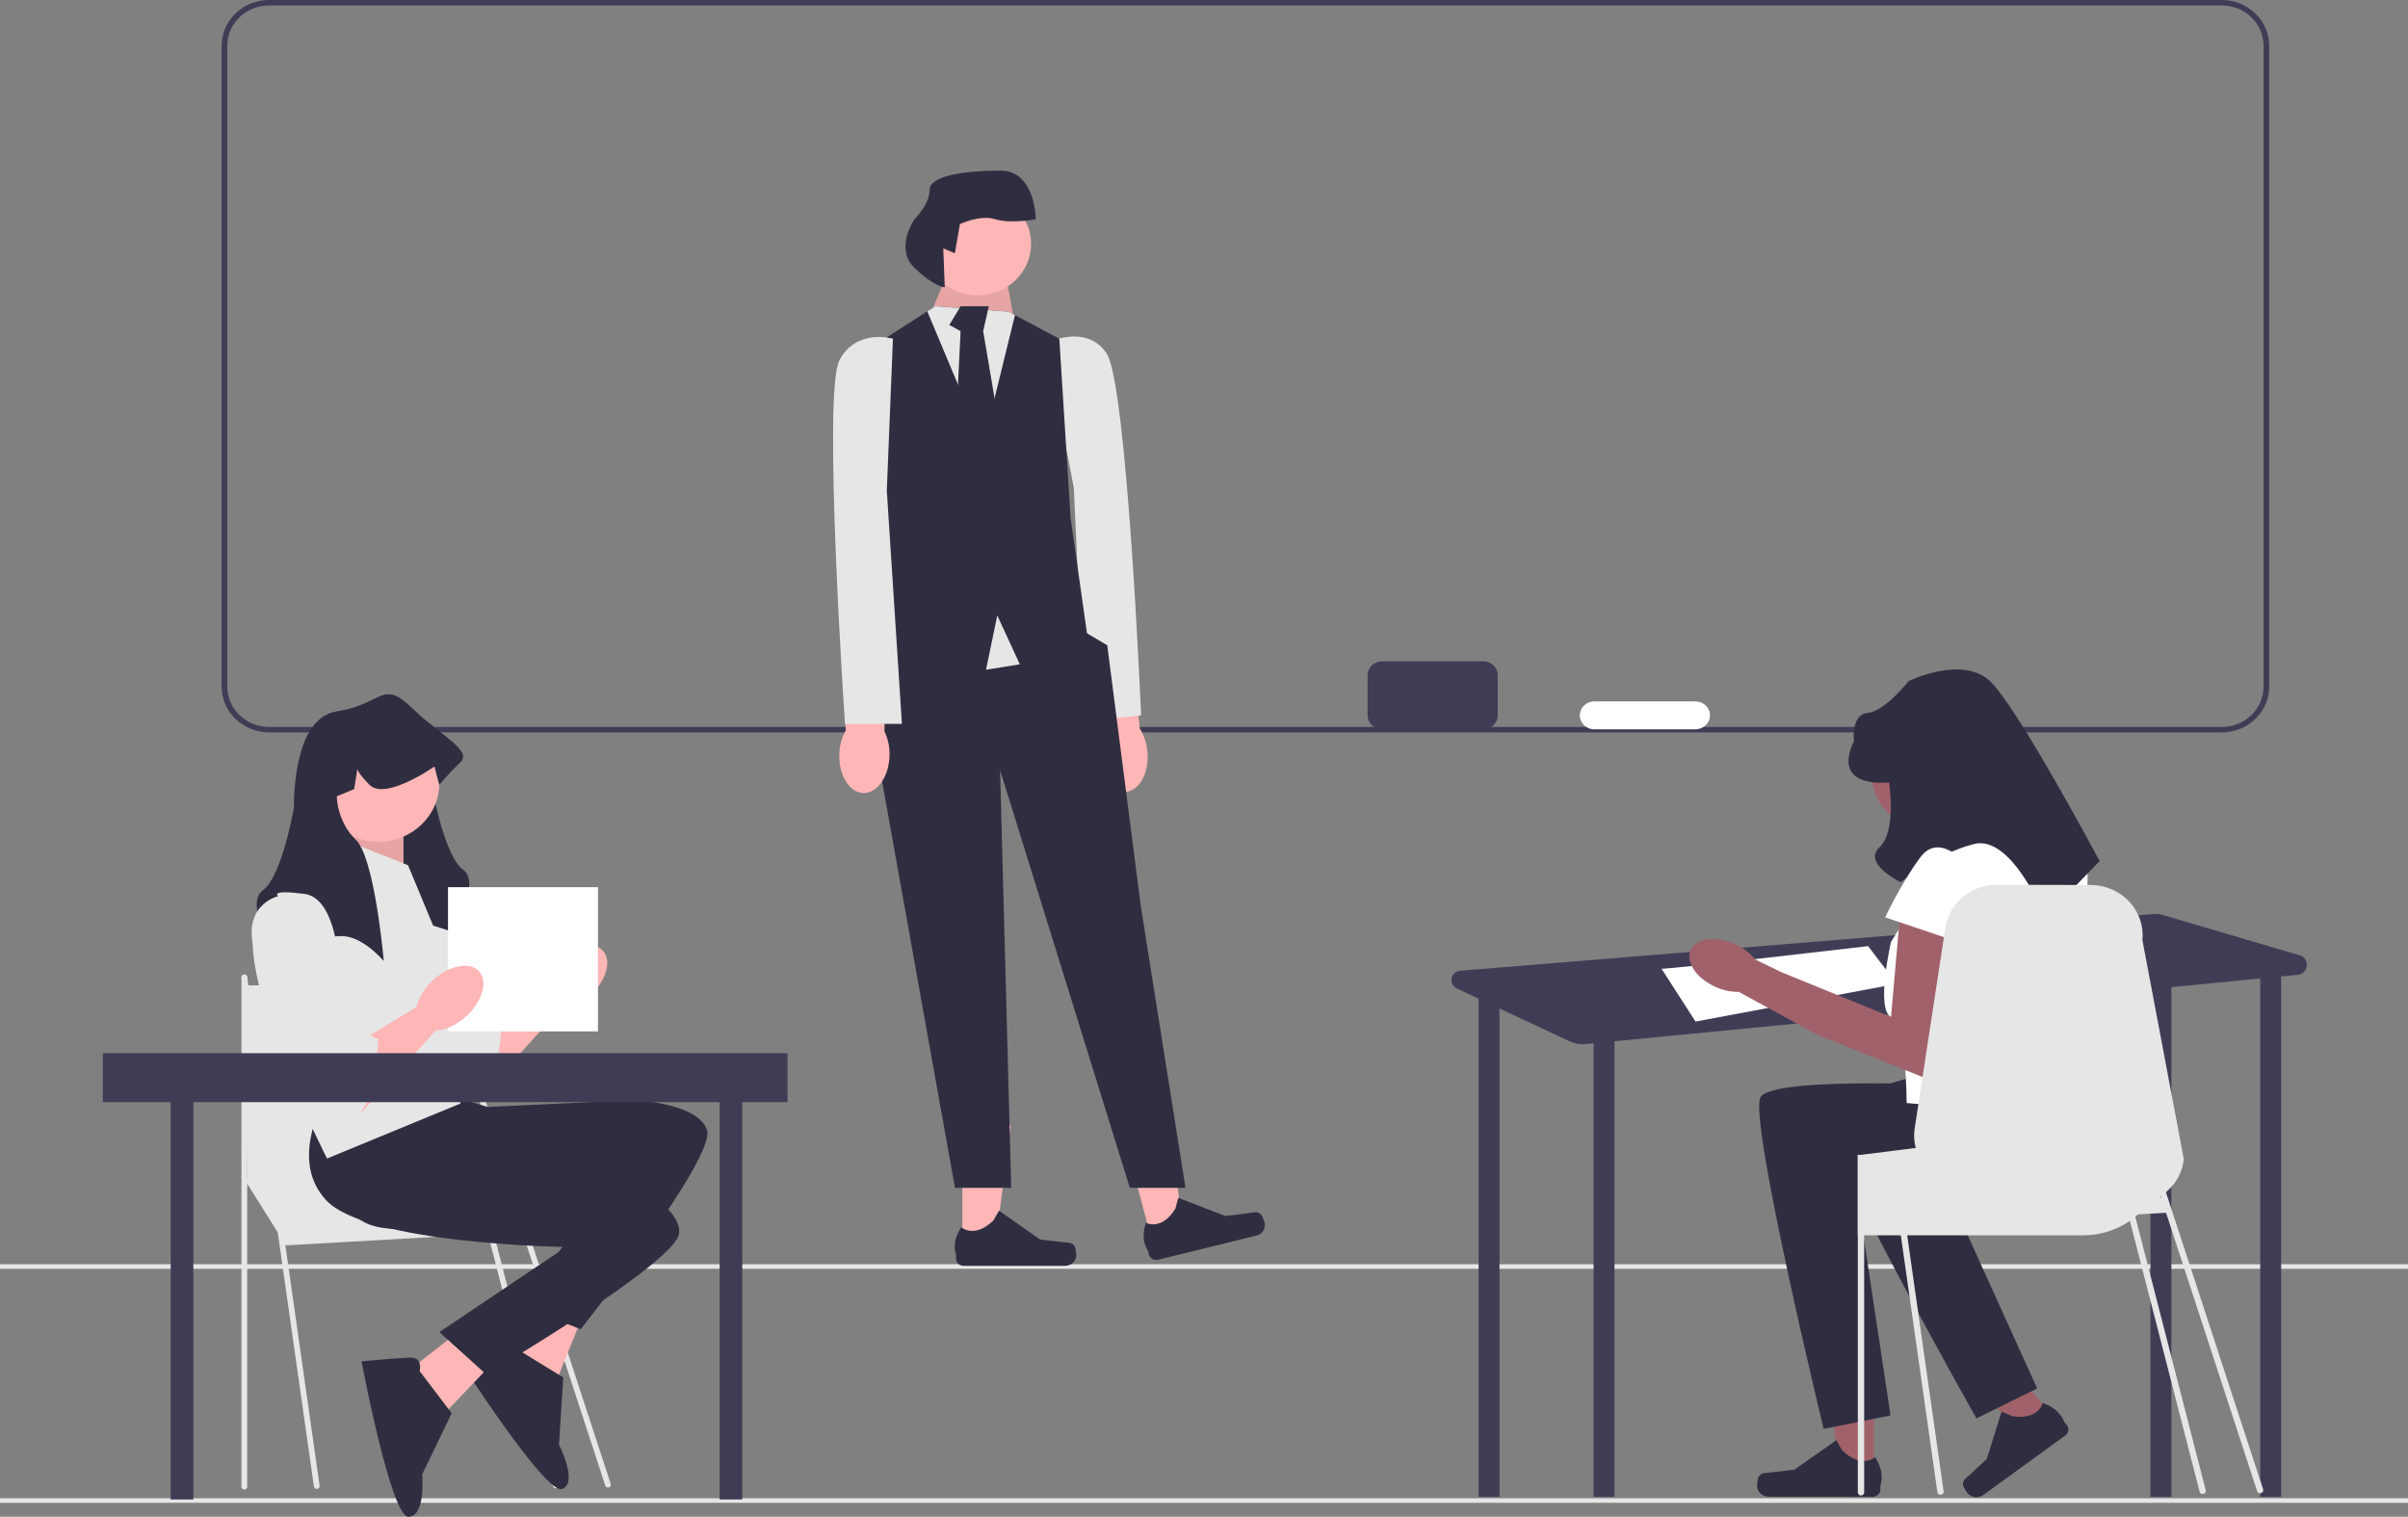 <svg width="281" height="177" viewBox="0 0 281 177" fill="none" xmlns="http://www.w3.org/2000/svg">
<rect x="0" y="0" width="281" height="177" fill="#808080" stroke="none"/>
<g clip-path="url(#clip0_203_183)">
<path d="M259.264 85.469H31.404C28.35 85.469 25.865 83.079 25.865 80.141V5.327C25.865 2.39 28.35 0 31.404 0H259.264C262.318 0 264.803 2.39 264.803 5.327V80.141C264.803 83.079 262.318 85.469 259.264 85.469ZM31.404 0.635C28.714 0.635 26.525 2.74 26.525 5.327V80.141C26.525 82.729 28.714 84.834 31.404 84.834H259.264C261.954 84.834 264.142 82.729 264.142 80.141V5.327C264.142 2.74 261.954 0.635 259.264 0.635H31.404Z" fill="#3F3D56"/>
<path d="M281 174.844H0V175.378H281V174.844Z" fill="#E6E6E6"/>
<path d="M281 147.532H0V148.067H281V147.532Z" fill="#E6E6E6"/>
<path d="M128.06 88.22C128.261 90.659 129.733 92.536 131.347 92.412C132.961 92.288 134.105 90.211 133.903 87.771C133.836 86.796 133.527 85.85 133.002 85.012L132.012 74.689L126.985 75.239L128.495 85.358C128.114 86.265 127.965 87.246 128.06 88.22Z" fill="#FFB6B6"/>
<path d="M122.054 40.057C122.054 40.057 126.754 37.664 129.136 41.24C131.519 44.815 133.164 83.484 133.164 83.484L126.559 84.162L125.307 56.913L122.054 40.057Z" fill="#E6E6E6"/>
<path d="M112.301 145.515L116.127 145.514L117.947 131.32L112.3 131.321L112.301 145.515Z" fill="#FFB6B6"/>
<path d="M125.409 145.431C125.528 145.624 125.591 146.247 125.591 146.471C125.591 147.161 125.01 147.72 124.293 147.72H112.444C111.955 147.72 111.558 147.339 111.558 146.868V146.394C111.558 146.394 110.972 144.968 112.179 143.21C112.179 143.21 113.679 144.587 115.92 142.431L116.581 141.279L121.365 144.645L124.016 144.958C124.597 145.027 125.111 144.948 125.409 145.431Z" fill="#2F2E41"/>
<path d="M134.442 144.905L138.148 143.994L136.259 129.809L130.788 131.153L134.442 144.905Z" fill="#FFB6B6"/>
<path d="M147.121 141.704C147.286 141.863 147.507 142.451 147.565 142.669C147.742 143.337 147.323 144.017 146.628 144.188L135.148 147.008C134.674 147.125 134.191 146.85 134.07 146.394L133.948 145.934C133.948 145.934 133.013 144.692 133.73 142.702C133.73 142.702 135.538 143.678 137.154 141.056L137.498 139.783L142.999 141.905L145.649 141.578C146.229 141.506 146.707 141.307 147.121 141.704Z" fill="#2F2E41"/>
<path d="M109.136 37.006L108.954 35.739L111.11 30.675L117.034 30.042L118.314 37.292L109.136 37.006Z" fill="#FFB6B6"/>
<path opacity="0.1" d="M109.136 37.006L108.954 35.739L111.11 30.675L117.034 30.042L118.314 37.292L109.136 37.006Z" fill="black"/>
<path d="M102.224 72.775L99.591 79.739L101.566 83.537L111.439 138.616H118.004L116.705 89.868L131.844 138.616H138.341L133.117 105.695L129.212 75.307L126.843 73.9L115.389 67.71L102.224 72.775Z" fill="#2F2E41"/>
<path d="M119.009 77.523L115.06 78.156L109.794 66.128H121.642L119.009 77.523Z" fill="#E6E6E6"/>
<path d="M126.908 74.358L119.009 77.523L116.376 71.825L115.06 78.156L101.237 73.877L103.212 66.128L101.237 40.804L108.208 36.334L109.136 35.739L117.693 36.373L118.443 36.765L123.617 39.538L124.933 60.43L126.908 74.358Z" fill="#2F2E41"/>
<path d="M118.443 36.765L114.731 51.883L108.208 36.334L109.136 35.739L117.693 36.373L118.443 36.765Z" fill="#E6E6E6"/>
<path d="M112.098 35.739L110.781 37.92L112.098 38.647L111.44 51.922L114.072 55.365L116.705 50.277L114.731 38.647L115.389 35.739H112.098Z" fill="#2F2E41"/>
<path d="M114.072 34.473C117.526 34.473 120.326 31.781 120.326 28.459C120.326 25.137 117.526 22.445 114.072 22.445C110.619 22.445 107.819 25.137 107.819 28.459C107.819 31.781 110.619 34.473 114.072 34.473Z" fill="#FFB6B6"/>
<path d="M110.076 28.986L111.427 29.554L112.017 26.151C112.017 26.151 114.376 25.017 116.145 25.584C117.914 26.151 120.862 25.584 120.862 25.584C120.862 25.584 120.862 19.912 116.734 19.912C112.607 19.912 108.479 20.479 108.479 22.181C108.479 23.882 106.71 25.584 106.71 25.584C106.71 25.584 104.351 28.986 106.71 31.255C109.069 33.524 110.248 33.524 110.248 33.524L110.076 28.986Z" fill="#2F2E41"/>
<path d="M97.943 88.042C97.874 90.488 99.131 92.505 100.749 92.546C102.367 92.588 103.734 90.639 103.803 88.193C103.844 87.216 103.641 86.243 103.212 85.357L103.366 74.991L98.307 75.025L98.692 85.241C98.213 86.104 97.956 87.064 97.943 88.042Z" fill="#FFB6B6"/>
<path d="M104.202 39.526C104.202 39.526 99.924 38.26 97.949 42.058C95.974 45.857 98.607 84.475 98.607 84.475H105.249L103.486 57.252L104.202 39.526Z" fill="#E6E6E6"/>
<path d="M268.329 111.472L252.373 106.774C252.02 106.67 251.65 106.632 251.282 106.662L170.419 113.282C169.266 113.376 168.976 114.872 170.017 115.359L172.607 116.573H172.538V174.674H174.978V117.684L183.096 121.488C183.717 121.779 184.411 121.898 185.098 121.831L185.962 121.747V174.674H188.403V121.51L250.946 115.434V174.674H253.387V115.196L263.76 114.189V174.674H266.201V113.952L268.093 113.768C269.422 113.639 269.605 111.848 268.329 111.472Z" fill="#3F3D56"/>
<path d="M193.894 113.051C195.42 113.051 217.996 110.41 217.996 110.41L221.352 114.812L197.86 119.214L193.894 113.051Z" fill="white"/>
<path d="M218.673 172.417L214.75 172.41L212.91 157.856L218.699 157.866L218.673 172.417Z" fill="#A0616A"/>
<path d="M205.234 172.31C205.111 172.507 205.046 173.146 205.045 173.376C205.044 174.083 205.639 174.657 206.374 174.658L218.522 174.678C219.023 174.679 219.431 174.289 219.432 173.806L219.432 173.32C219.432 173.32 220.036 171.859 218.802 170.055C218.802 170.055 217.262 171.463 214.968 169.25L214.293 168.068L209.382 171.51L206.663 171.827C206.068 171.897 205.541 171.814 205.234 172.31Z" fill="#2F2E41"/>
<path d="M239.725 165.649L236.63 167.894L226.153 157.482L230.721 154.168L239.725 165.649Z" fill="#A0616A"/>
<path d="M229.069 173.274C229.095 173.5 229.44 174.041 229.582 174.222C230.019 174.78 230.844 174.891 231.425 174.471L241.008 167.517C241.404 167.23 241.483 166.689 241.184 166.308L240.883 165.924C240.883 165.924 240.452 164.427 238.361 163.714C238.361 163.714 238.021 165.707 234.841 165.279L233.576 164.735L231.842 170.264L229.896 172.074C229.47 172.47 229.004 172.708 229.069 173.274Z" fill="#2F2E41"/>
<path d="M231.527 90.427C231.527 93.906 228.595 96.726 224.977 96.726C221.36 96.726 218.428 93.906 218.428 90.427C218.428 86.948 221.36 84.127 224.977 84.127C228.595 84.127 231.527 86.948 231.527 90.427Z" fill="#A0616A"/>
<path d="M230.91 126.747C230.91 126.747 206.796 125.434 205.431 128.06C204.066 130.685 212.81 166.751 212.81 166.751L220.611 165.178L216.805 139.875C216.805 139.875 236.928 145.001 239.658 138.874C242.388 132.748 241.602 130.466 241.602 130.466L230.91 126.747Z" fill="#2F2E41"/>
<path d="M237.088 122.339C237.088 122.339 213.472 127.209 212.878 130.088C212.284 132.968 230.636 165.524 230.636 165.524L237.726 162.022L227.097 138.589C227.097 138.589 247.912 138.412 248.86 131.809C249.808 125.206 248.422 123.206 248.422 123.206L237.088 122.339Z" fill="#2F2E41"/>
<path d="M239.782 97.646H228.436L220.673 109.899C220.673 109.899 218.853 117.817 220.673 118.672C222.493 119.526 222.493 128.716 222.493 128.716L241.602 130.466C241.602 130.466 244.332 102.897 243.422 100.271C242.512 97.646 239.782 97.646 239.782 97.646Z" fill="white"/>
<path d="M221.81 105.742L220.673 118.672L207.879 113.449L204.825 111.972C204.227 111.222 203.451 110.621 202.562 110.218C200.351 109.182 198.003 109.438 197.317 110.792C196.631 112.145 197.868 114.081 200.078 115.117C200.956 115.543 201.927 115.761 202.91 115.751L211.844 120.632L211.855 120.613L211.895 120.681L225.905 126.309L229.129 109.335L221.81 105.742Z" fill="#A0616A"/>
<path d="M220.445 91.3C220.445 91.3 213.62 92.176 216.35 86.487C216.35 86.487 215.934 83.403 217.962 83.195C219.99 82.986 222.72 79.485 222.72 79.485C222.72 79.485 228.979 76.422 232.219 79.485C235.46 82.548 245.014 100.49 245.014 100.49L238.645 107.054C238.645 107.054 234.815 97.372 230.36 98.493C225.905 99.615 221.81 102.959 221.81 102.959C221.81 102.959 217.289 100.783 219.322 98.886C221.355 96.989 220.445 91.3 220.445 91.3Z" fill="#2F2E41"/>
<path d="M229.545 100.928C229.545 100.928 226.36 96.989 224.085 100.053C221.81 103.116 219.99 107.054 219.99 107.054L229.09 110.118L229.545 100.928Z" fill="white"/>
<path d="M264.095 173.803L253.523 141.483L253.524 141.483H253.549L253.506 141.43L253.505 141.429L252.752 139.127L252.752 139.126C253.9 138.176 254.681 136.817 254.836 135.253L250.004 109.689C250.336 106.332 247.66 103.397 244.155 103.277L233.251 103.251C230.151 103.145 227.466 105.299 227.015 108.251L226.774 109.818L223.433 131.676C223.311 132.462 223.36 133.237 223.552 133.962L221.148 134.264L220.419 134.358L217.536 134.719L217.527 134.722L217.167 134.766H216.776V144.156H216.8V174.169C216.8 174.363 216.965 174.521 217.167 174.521C217.371 174.521 217.536 174.363 217.536 174.169V144.156H221.813L226.081 174.134C226.109 174.31 226.264 174.439 226.447 174.439C226.463 174.439 226.481 174.439 226.496 174.436C226.698 174.41 226.838 174.231 226.81 174.037L222.558 144.156H243.081C245.119 144.156 247.007 143.534 248.545 142.469L256.682 174.079C256.724 174.239 256.874 174.345 257.038 174.345C257.068 174.345 257.098 174.342 257.129 174.334C257.325 174.286 257.444 174.094 257.394 173.905L249.178 141.989C249.288 141.901 249.397 141.808 249.5 141.712L252.767 141.527L263.394 174.015C263.443 174.166 263.588 174.262 263.744 174.262C263.781 174.262 263.818 174.257 263.855 174.246C264.048 174.187 264.156 173.989 264.095 173.803ZM252.054 139.628C252.081 139.614 252.106 139.596 252.13 139.581L252.209 139.821L252.054 139.628Z" fill="#E6E6E6"/>
<path d="M56.648 119.019L63.764 114.667L66.656 116.346L56.648 127.406V119.019Z" fill="#FFB6B6"/>
<path d="M46.919 102.175C46.919 102.175 42.193 103.244 44.417 109.394C46.641 115.544 53.868 128.378 56.093 127.576C58.316 126.774 58.594 118.752 58.594 118.752C58.594 118.752 58.316 119.019 57.205 117.95C56.093 116.88 56.093 117.369 56.093 116.189C56.093 115.009 55.183 114.134 55.183 114.134L54.147 112.068C54.147 112.068 54.147 102.442 49.977 101.907C45.807 101.372 46.919 102.175 46.919 102.175Z" fill="#E6E6E6"/>
<path d="M68.998 116.058C70.844 114.283 71.416 111.955 70.276 110.859C69.136 109.762 66.716 110.313 64.87 112.088C63.025 113.863 62.453 116.191 63.593 117.287C64.733 118.383 67.153 117.833 68.998 116.058Z" fill="#FFB6B6"/>
<path d="M28.511 137.603L33.366 145.332L61.66 143.721L54.126 134.382L28.511 137.603Z" fill="#E6E6E6"/>
<path d="M36.965 173.752C36.8 173.752 36.657 173.635 36.634 173.474L28.179 114.085C28.154 113.909 28.282 113.746 28.465 113.722C28.649 113.697 28.817 113.821 28.843 113.997L37.297 173.386C37.322 173.563 37.194 173.725 37.011 173.749C36.995 173.751 36.98 173.752 36.965 173.752Z" fill="#E6E6E6"/>
<path d="M28.511 173.828C28.326 173.828 28.176 173.683 28.176 173.506V114.053C28.176 113.875 28.326 113.731 28.511 113.731C28.696 113.731 28.846 113.875 28.846 114.053V173.506C28.846 173.683 28.696 173.828 28.511 173.828Z" fill="#E6E6E6"/>
<path d="M70.951 173.591C70.809 173.591 70.677 173.503 70.632 173.366L50.626 112.206C50.57 112.036 50.668 111.855 50.844 111.802C51.021 111.748 51.209 111.843 51.264 112.012L71.27 173.172C71.326 173.342 71.228 173.523 71.052 173.576C71.018 173.586 70.984 173.591 70.951 173.591Z" fill="#E6E6E6"/>
<path d="M64.84 173.667C64.691 173.667 64.554 173.57 64.516 173.424L50.62 119.446C50.575 119.273 50.683 119.098 50.862 119.054C51.042 119.011 51.224 119.115 51.269 119.287L65.165 173.265C65.21 173.437 65.102 173.613 64.923 173.657C64.895 173.663 64.868 173.667 64.84 173.667Z" fill="#E6E6E6"/>
<path d="M28.511 115L51.698 114.657L55.967 138.086H28.846L28.511 115Z" fill="#E6E6E6"/>
<path d="M64.144 149.45L58.3 159.345L65.085 160.782L67.914 153.744L64.144 149.45Z" fill="#FFB6B6"/>
<path d="M60.399 157.477C60.399 157.477 60.172 155.864 58.837 156.376C57.502 156.888 53.65 158.791 53.65 158.791C53.65 158.791 63.698 174.495 65.605 173.764C67.513 173.032 65.23 168.593 65.23 168.593L65.733 160.746L60.399 157.477Z" fill="#2F2E41"/>
<path d="M38.301 130.249C38.301 130.249 36.216 139.474 42.61 142.683C49.004 145.891 70.826 138.003 70.826 138.003L60.819 152.426L67.768 155.116C67.768 155.116 83.614 135.062 82.502 131.854C81.39 128.645 73.884 128.378 73.884 128.378L56.926 129.18L52.479 127.843L38.301 130.249Z" fill="#2F2E41"/>
<path d="M55.499 153.842L46.312 161.013L52.088 164.726L57.386 159.161L55.499 153.842Z" fill="#FFB6B6"/>
<path d="M48.974 160.008C48.974 160.008 49.373 158.425 47.936 158.435C46.499 158.445 42.19 158.869 42.19 158.869C42.19 158.869 45.608 177.014 47.662 177C49.715 176.986 49.268 172.052 49.268 172.052L52.706 164.92L48.974 160.008Z" fill="#2F2E41"/>
<path d="M38.692 126.913C38.692 126.913 33.26 134.775 38.001 140.002C42.743 145.228 66.054 145.519 66.054 145.519L51.275 155.45L56.731 160.388C56.731 160.388 79.078 147.255 79.256 143.877C79.434 140.499 72.544 137.623 72.544 137.623L56.445 132.435L52.808 129.633L38.692 126.913Z" fill="#2F2E41"/>
<path d="M52.646 108.701C52.646 108.701 47.364 106.83 44.862 106.83C44.623 106.83 44.387 106.856 44.151 106.905C42.549 107.231 41.076 108.554 40.37 109.276C40.094 109.56 39.936 109.749 39.936 109.749C39.936 109.749 39.953 109.565 39.986 109.241C40.15 107.541 40.756 101.961 41.843 98.388C42.232 97.113 42.68 96.094 43.194 95.6C44.392 94.445 44.946 93.06 45.201 92.028C45.418 91.142 45.418 90.519 45.418 90.519L43.392 89.68L43.016 87.322C42.95 87.6 42.641 88.142 41.604 89.183C41.515 89.271 41.418 89.346 41.315 89.41C39.819 90.314 36.77 88.741 35.127 87.752C35.81 85.466 37.05 83.375 39.302 83.033C44.584 82.231 44.584 79.29 47.92 82.498C48.195 82.763 48.473 83.017 48.751 83.263C49.819 85.225 50.208 87.856 50.347 89.685C50.447 90.966 50.422 91.856 50.422 91.856C50.422 91.856 51.812 99.878 54.036 101.482C56.26 103.086 52.646 108.701 52.646 108.701Z" fill="#2F2E41"/>
<path d="M42.36 95.867L38.604 101.166L47.086 103.354V95.867H42.36Z" fill="#FFB6B6"/>
<path opacity="0.1" d="M42.36 95.867L38.604 101.166L47.086 103.354V95.867H42.36Z" fill="black"/>
<path d="M47.614 100.971L39.552 97.763C39.552 97.763 28.71 102.308 29.544 111.132C30.378 119.955 38.162 135.196 38.162 135.196L53.73 128.779L52.062 111.667L47.614 100.971Z" fill="#E6E6E6"/>
<path d="M44.157 98.233C48.085 98.233 51.27 95.17 51.27 91.392C51.27 87.614 48.085 84.551 44.157 84.551C40.229 84.551 37.044 87.614 37.044 91.392C37.044 95.17 40.229 98.233 44.157 98.233Z" fill="#FFB6B6"/>
<path d="M53.758 88.915C52.368 90.252 51.256 91.589 51.256 91.589L50.7 89.45C50.7 89.45 50.572 89.541 50.347 89.685C49.466 90.263 47.1 91.715 45.201 92.028C44.356 92.166 43.606 92.078 43.116 91.589C42.079 90.549 41.771 90.006 41.704 89.728L41.329 92.086L39.302 92.926C39.302 92.926 39.302 95.862 41.526 98.006C41.635 98.11 41.74 98.239 41.843 98.388C42.905 99.929 43.667 103.699 44.15 106.905C44.578 109.755 44.784 112.156 44.784 112.156C44.784 112.156 42.68 109.621 40.37 109.276C40.242 109.257 40.114 109.244 39.986 109.241C39.944 109.236 39.9 109.236 39.858 109.236C37.356 109.236 32.074 111.108 32.074 111.108C32.074 111.108 28.46 105.493 30.684 103.888C32.908 102.284 34.298 94.263 34.298 94.263C34.298 94.263 34.206 90.83 35.127 87.752C35.81 85.466 37.05 83.375 39.302 83.033C44.584 82.231 44.584 79.29 47.92 82.498C48.195 82.763 48.473 83.017 48.751 83.263C51.859 86.011 55.034 87.688 53.758 88.915Z" fill="#2F2E41"/>
<path d="M22.563 124.807H19.921V174.984H22.563V124.807Z" fill="#3F3D56"/>
<path d="M86.619 124.807H83.978V174.984H86.619V124.807Z" fill="#3F3D56"/>
<path d="M69.78 103.53H52.28V120.361H69.78V103.53Z" fill="white"/>
<path d="M42.193 121.426L49.308 117.074L52.201 118.752L42.193 129.813V121.426Z" fill="#FFB6B6"/>
<path d="M32.463 104.581C32.463 104.581 27.737 105.65 29.961 111.8C32.185 117.95 39.413 130.784 41.637 129.982C43.861 129.18 44.139 121.159 44.139 121.159C44.139 121.159 43.861 121.426 42.749 120.356C41.637 119.287 41.637 119.775 41.637 118.595C41.637 117.415 40.727 116.54 40.727 116.54L39.691 114.474C39.691 114.474 39.691 104.848 35.521 104.314C31.351 103.779 32.463 104.581 32.463 104.581Z" fill="#E6E6E6"/>
<path d="M54.543 118.465C56.388 116.689 56.96 114.362 55.82 113.265C54.68 112.169 52.26 112.719 50.415 114.494C48.569 116.269 47.997 118.597 49.137 119.693C50.277 120.79 52.697 120.24 54.543 118.465Z" fill="#FFB6B6"/>
<path d="M91.902 122.902H11.997V128.618H91.902V122.902Z" fill="#3F3D56"/>
<path d="M173.085 77.171H161.284C160.349 77.171 159.59 77.9 159.59 78.8V83.481C159.59 84.381 160.349 85.11 161.284 85.11H173.085C174.021 85.11 174.779 84.381 174.779 83.481V78.8C174.779 77.9 174.021 77.171 173.085 77.171Z" fill="#3F3D56"/>
<path d="M197.849 81.852H186.048C185.113 81.852 184.354 82.582 184.354 83.481V83.481C184.354 84.381 185.113 85.11 186.048 85.11H197.849C198.785 85.11 199.543 84.381 199.543 83.481V83.481C199.543 82.582 198.785 81.852 197.849 81.852Z" fill="white"/>
</g>
<defs>
<clipPath id="clip0_203_183">
<rect width="281" height="177" fill="white"/>
</clipPath>
</defs>
</svg>
